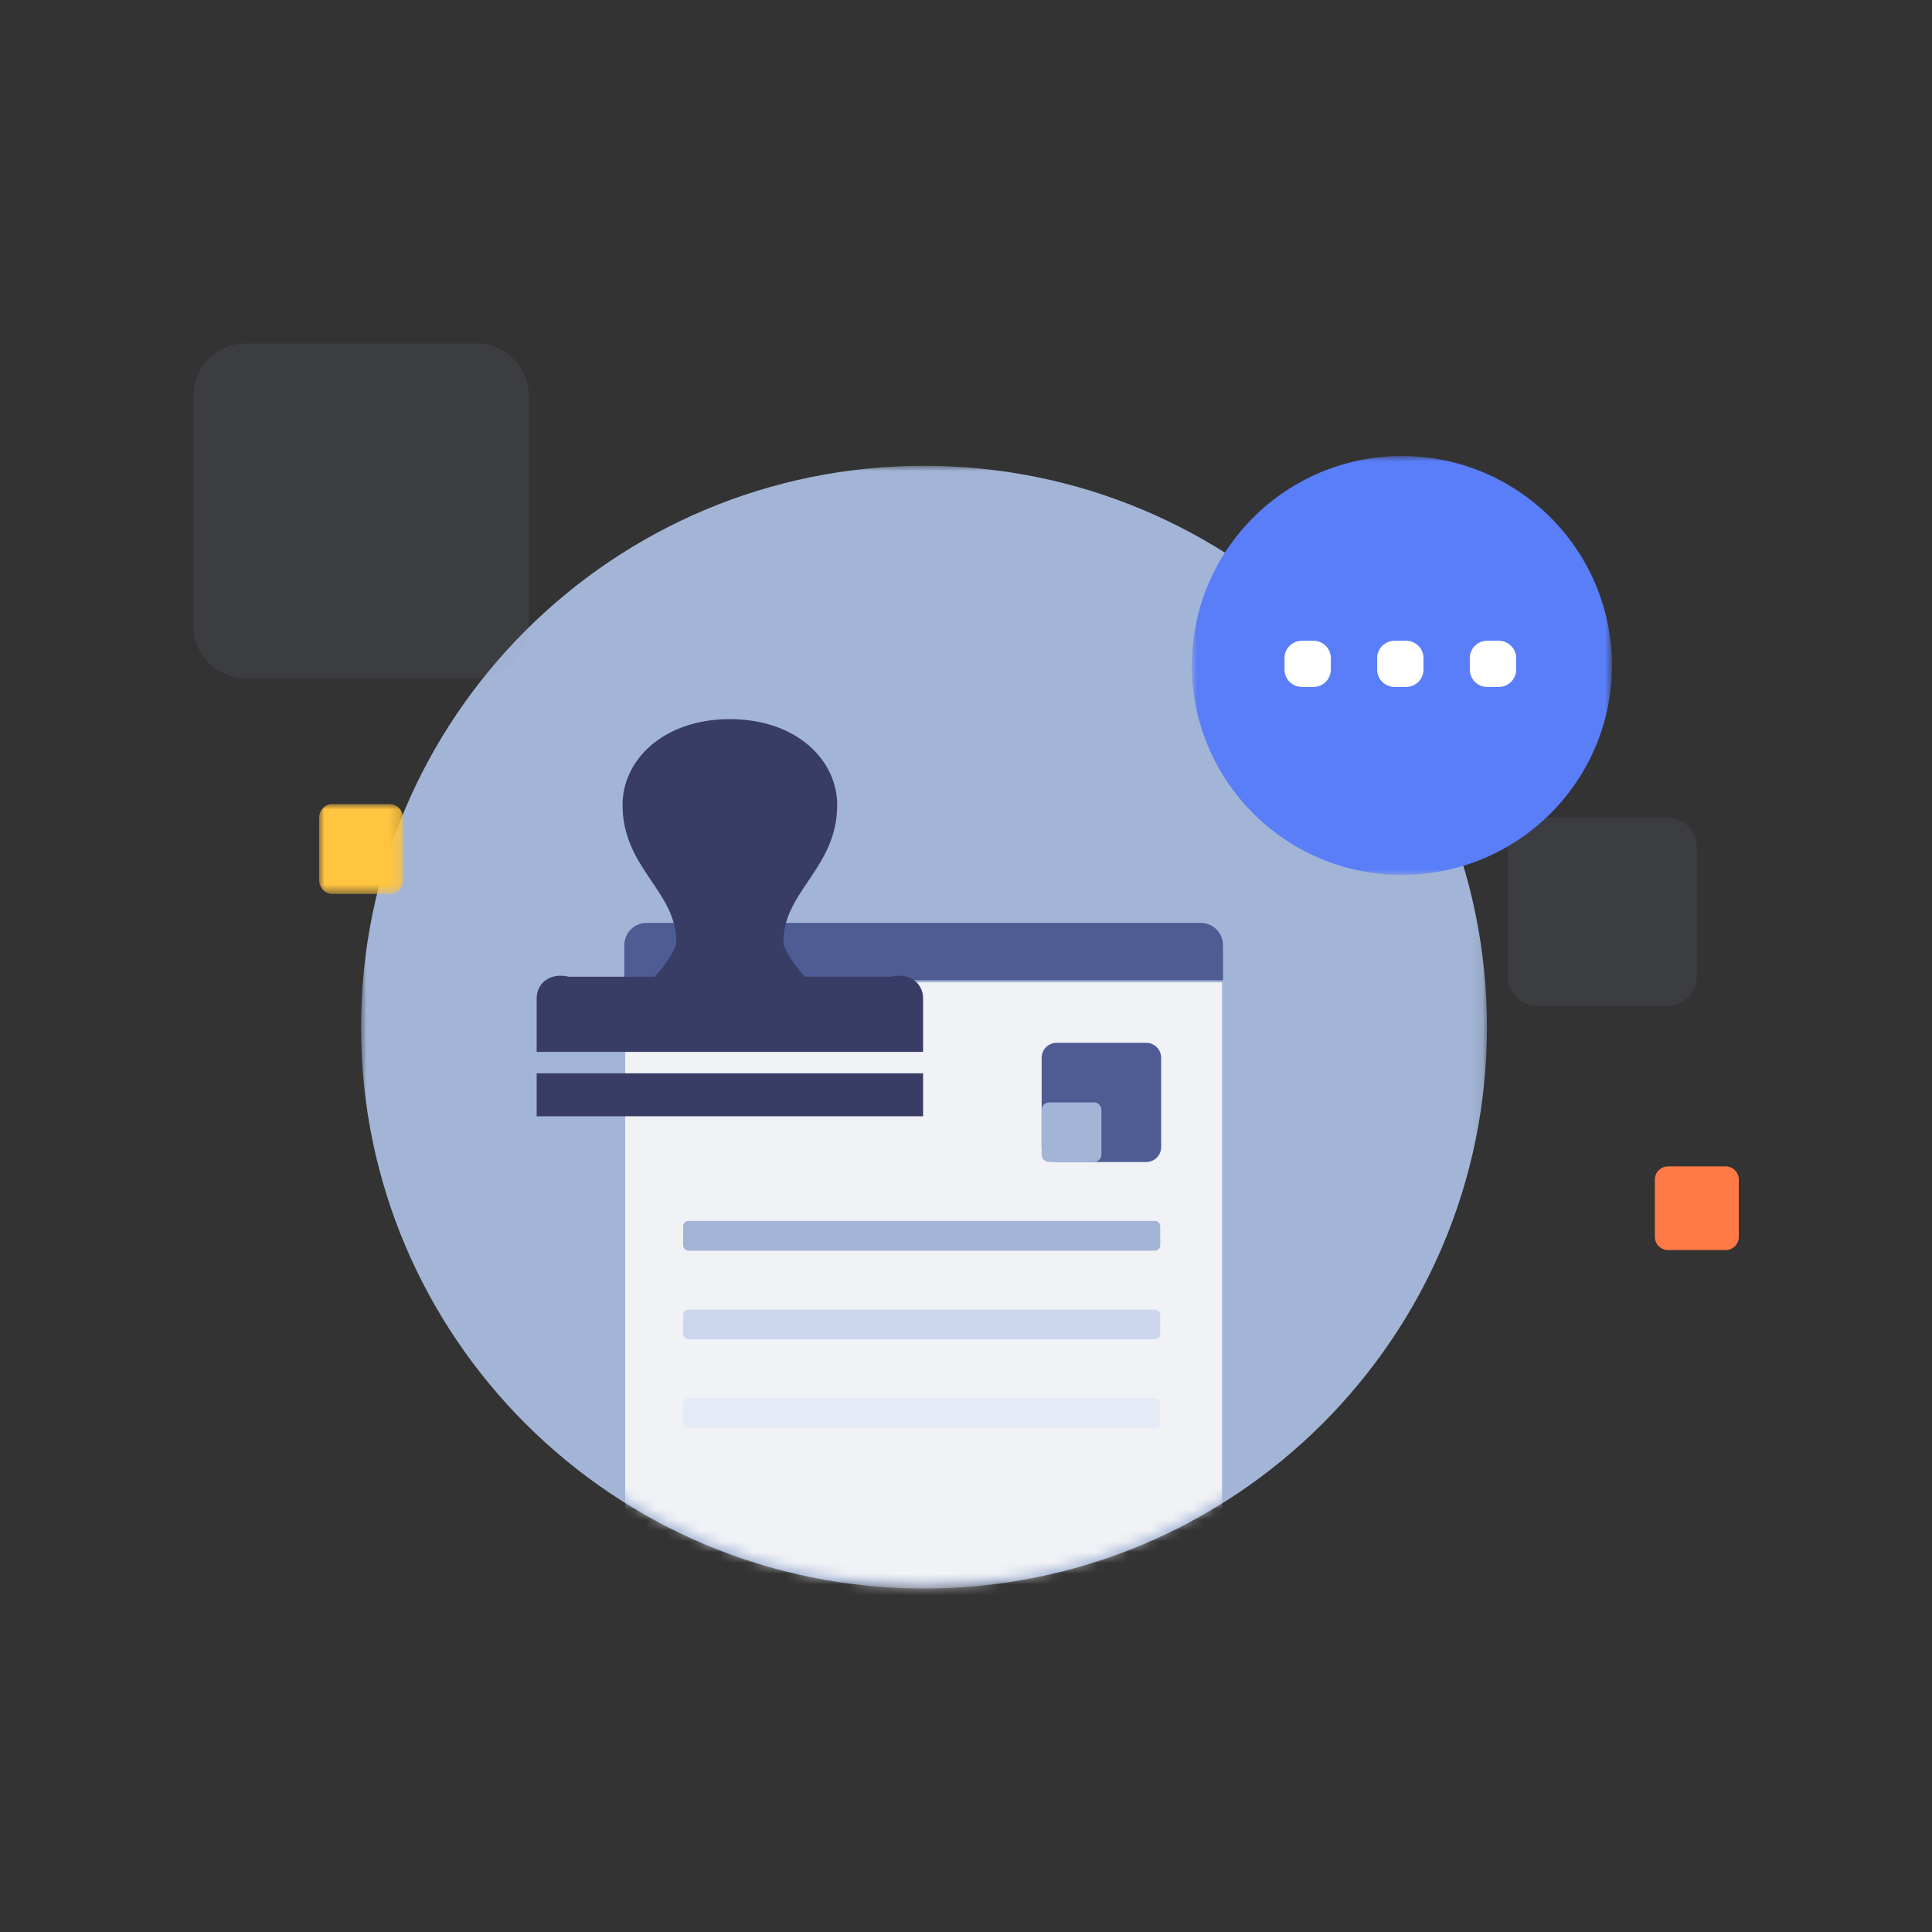 <?xml version="1.0" encoding="UTF-8"?>
<svg width="180px" height="180px" viewBox="0 0 180 180" version="1.1" xmlns="http://www.w3.org/2000/svg" xmlns:xlink="http://www.w3.org/1999/xlink">
    <rect x="0" y="0" width="180" height="180" fill="#333333" stroke="none"/>
    <title>1.通用/空状态/审核中</title>
    <defs>
        <polygon id="path-1" points="0 0 104.898 0 104.898 104.602 0 104.602"></polygon>
        <path d="M52.417,0 C23.467,0 0,23.401 0,52.268 L0,52.268 C0,81.137 23.467,104.538 52.417,104.538 L52.417,104.538 C81.366,104.538 104.834,81.137 104.834,52.268 L104.834,52.268 C104.834,23.401 81.366,0 52.417,0 Z" id="path-3"></path>
        <path d="M52.417,0 C23.467,0 0,23.401 0,52.268 L0,52.268 C0,81.137 23.467,104.538 52.417,104.538 L52.417,104.538 C81.366,104.538 104.834,81.137 104.834,52.268 L104.834,52.268 C104.834,23.401 81.366,0 52.417,0 Z" id="path-5"></path>
        <path d="M52.417,0 C23.467,0 0,23.401 0,52.268 L0,52.268 C0,81.137 23.467,104.538 52.417,104.538 L52.417,104.538 C81.366,104.538 104.834,81.137 104.834,52.268 L104.834,52.268" id="path-7"></path>
        <path d="M52.417,0 C23.467,0 0,23.401 0,52.268 C0,81.137 23.467,104.538 52.417,104.538 C81.366,104.538 104.834,81.137 104.834,52.268" id="path-9"></path>
        <polygon id="path-11" points="0 0 7.819 0 7.819 8.374 0 8.374"></polygon>
        <polygon id="path-13" points="0 0 39.137 0 39.137 39.027 0 39.027"></polygon>
    </defs>
    <g id="1.通用/空状态/审核中" stroke="none" stroke-width="1" fill="none" fill-rule="evenodd">
        <g id="编组-2" transform="translate(18, 32)">
            <g id="编组-8">
                <g id="分组" transform="translate(15.638, 11.105)">
                    <g transform="translate(0, 0.292)">
                        <mask id="mask-2" fill="white">
                            <use xlink:href="#path-1"></use>
                        </mask>
                        <g id="Clip-2"></g>
                        <path d="M104.899,52.301 C104.899,81.187 81.415,104.602 52.45,104.602 C23.482,104.602 -0,81.187 -0,52.301 C-0,23.415 23.482,-0 52.45,-0 C81.415,-0 104.899,23.415 104.899,52.301" id="Fill-1" fill="#A3B5D6" mask="url(#mask-2)"></path>
                    </g>
                    <g id="文件">
                        <mask id="mask-4" fill="white">
                            <use xlink:href="#path-3"></use>
                        </mask>
                        <g id="Clip-4"></g>
                        <path d="M80.22,48.42 L80.22,111.315 C80.22,112.237 79.019,112.704 78.358,112.059 L74.51,107.605 L70.457,111.647 C69.649,112.452 68.342,112.46 67.524,111.665 L63.342,107.605 L59.372,111.616 C58.562,112.434 57.239,112.443 56.419,111.634 L52.329,107.605 L48.202,111.659 C47.389,112.457 46.083,112.457 45.271,111.658 L41.151,107.605 L37.043,111.647 C36.226,112.45 34.912,112.445 34.101,111.637 L30.057,107.605 L26.307,112.111 C25.648,112.764 24.613,112.3 24.613,111.373 L24.613,48.42 L80.22,48.42 Z" id="Fill-3" fill="#F1F2F6" mask="url(#mask-4)"></path>
                        <mask id="mask-6" fill="white">
                            <use xlink:href="#path-5"></use>
                        </mask>
                        <g id="Clip-6"></g>
                        <path d="M24.526,48.224 L80.307,48.224 L80.307,44.956 C80.307,43.806 79.372,42.875 78.219,42.875 L26.614,42.875 C25.46,42.875 24.526,43.806 24.526,44.956 L24.526,48.224 Z" id="Fill-5" fill="#4E5C93" mask="url(#mask-6)"></path>
                        <g id="分组" mask="url(#mask-6)">
                            <mask id="mask-8" fill="white">
                                <use xlink:href="#path-7"></use>
                            </mask>
                            <g id="Clip-8"></g>
                            <path d="M64.802,65.157 L73.154,65.157 C73.922,65.157 74.545,64.535 74.545,63.769 L74.545,55.441 C74.545,54.675 73.922,54.054 73.154,54.054 L64.802,54.054 C64.033,54.054 63.41,54.675 63.41,55.441 L63.41,63.769 C63.41,64.535 64.033,65.157 64.802,65.157" id="Fill-7" fill="#4E5C93" mask="url(#mask-8)"></path>
                        </g>
                        <mask id="mask-10" fill="white">
                            <use xlink:href="#path-9"></use>
                        </mask>
                        <g id="Clip-10"></g>
                        <path d="M68.281,65.157 C68.665,65.157 68.977,64.846 68.977,64.463 L68.977,60.299 C68.977,59.915 68.665,59.605 68.281,59.605 L64.106,59.605 C63.722,59.605 63.41,59.915 63.41,60.299 L63.41,64.463 C63.41,64.846 63.722,65.157 64.106,65.157 L68.281,65.157 Z" id="Fill-9" fill="#A3B5D6" mask="url(#mask-10)"></path>
                        <path d="M30.512,73.415 L73.953,73.415 C74.232,73.415 74.458,73.189 74.458,72.911 L74.458,71.144 C74.458,70.865 74.232,70.64 73.953,70.64 L30.512,70.64 C30.233,70.64 30.006,70.865 30.006,71.144 L30.006,72.911 C30.006,73.189 30.233,73.415 30.512,73.415" id="Fill-11" fill="#A3B5D6"></path>
                        <path d="M30.512,81.674 L73.953,81.674 C74.232,81.674 74.458,81.448 74.458,81.169 L74.458,79.402 C74.458,79.124 74.232,78.898 73.953,78.898 L30.512,78.898 C30.233,78.898 30.006,79.124 30.006,79.402 L30.006,81.169 C30.006,81.448 30.233,81.674 30.512,81.674" id="Fill-13" fill="#CCD7EE"></path>
                        <path d="M30.512,89.932 L73.953,89.932 C74.232,89.932 74.458,89.707 74.458,89.428 L74.458,87.661 C74.458,87.382 74.232,87.157 73.953,87.157 L30.512,87.157 C30.233,87.157 30.006,87.382 30.006,87.661 L30.006,89.428 C30.006,89.707 30.233,89.932 30.512,89.932" id="Fill-15" fill="#E4EBF7"></path>
                    </g>
                </g>
                <path d="M137.337,61.726 L125.251,61.726 C123.737,61.726 122.498,60.49 122.498,58.98 L122.498,46.929 C122.498,45.419 123.737,44.183 125.251,44.183 L137.337,44.183 C138.851,44.183 140.09,45.419 140.09,46.929 L140.09,58.98 C140.09,60.49 138.851,61.726 137.337,61.726" id="Fill-1备份" fill="#929CBE" opacity="0.1"></path>
                <g id="分组备份" transform="translate(11.729, 42.915)">
                    <mask id="mask-12" fill="white">
                        <use xlink:href="#path-11"></use>
                    </mask>
                    <g id="Clip-4"></g>
                    <path d="M6.59,8.374 L1.229,8.374 C0.553,8.374 0,7.787 0,7.069 L0,1.305 C0,0.587 0.553,-5.63115459e-05 1.229,-5.63115459e-05 L6.59,-5.63115459e-05 C7.266,-5.63115459e-05 7.819,0.587 7.819,1.305 L7.819,7.069 C7.819,7.787 7.266,8.374 6.59,8.374" id="Fill-3" fill="#FFC540" mask="url(#mask-12)"></path>
                </g>
                <path d="M137.41,84.467 C136.734,84.467 136.181,83.92 136.181,83.252 L136.181,77.886 C136.181,77.217 136.734,76.67 137.41,76.67 L142.771,76.67 C143.447,76.67 144,77.217 144,77.886 L144,83.252 C144,83.92 143.447,84.467 142.771,84.467 L137.41,84.467 Z" id="Fill-5备份" fill="#FF7A46"></path>
                <path d="M4.895,31.188 C2.203,31.188 0,28.991 0,26.306 L0,4.882 C0,2.197 2.203,0 4.895,0 L26.381,0 C29.073,0 31.276,2.197 31.276,4.882 L31.276,26.306 C31.276,28.991 29.073,31.188 26.381,31.188 L4.895,31.188 Z" id="Fill-7备份" fill="#929CBE" opacity="0.1"></path>
                <g id="分组" transform="translate(93.043, 10.488)">
                    <g>
                        <mask id="mask-14" fill="white">
                            <use xlink:href="#path-13"></use>
                        </mask>
                        <g id="Clip-2"></g>
                        <path d="M19.569,-4.35572135e-06 C8.761,-4.35572135e-06 -4.36802316e-06,8.737 -4.36802316e-06,19.514 C-4.36802316e-06,30.291 8.761,39.027 19.569,39.027 C30.376,39.027 39.137,30.291 39.137,19.514 C39.137,8.737 30.376,-4.35572135e-06 19.569,-4.35572135e-06" id="Fill-1" fill="#597EF7" mask="url(#mask-14)"></path>
                    </g>
                    <g id="编组" transform="translate(8.632, 17.21)" fill="#FFFFFF">
                        <path d="M2.698,4.303 L1.619,4.303 C0.725,4.303 0,3.58 0,2.689 L0,1.613 C0,0.722 0.725,0 1.619,0 L2.698,0 C3.591,0 4.316,0.722 4.316,1.613 L4.316,2.689 C4.316,3.58 3.591,4.303 2.698,4.303" id="Fill-5"></path>
                        <path d="M11.33,4.303 L10.251,4.303 C9.357,4.303 8.632,3.58 8.632,2.689 L8.632,1.613 C8.632,0.722 9.357,0 10.251,0 L11.33,0 C12.224,0 12.948,0.722 12.948,1.613 L12.948,2.689 C12.948,3.58 12.224,4.303 11.33,4.303" id="Fill-5"></path>
                        <path d="M19.962,4.303 L18.883,4.303 C17.989,4.303 17.264,3.58 17.264,2.689 L17.264,1.613 C17.264,0.722 17.989,0 18.883,0 L19.962,0 C20.856,0 21.58,0.722 21.58,1.613 L21.58,2.689 C21.58,3.58 20.856,4.303 19.962,4.303" id="Fill-5"></path>
                    </g>
                </g>
            </g>
            <g id="编组备份" transform="translate(32, 35)" fill="#393D65" fill-rule="nonzero">
                <path d="M7.531753e-13,33 L36,33 L36,37 L7.531753e-13,37 L7.531753e-13,33 Z M33,24 L25,24 C23.818,22.695 23.258,21.715 23,21 C22.791,16.122 28,13.97 28,8 C28,3.776 24.166,9.41469125e-14 18,9.41469125e-14 C11.833,9.41469125e-14 7.999,3.776 8,8 C7.999,13.97 13.208,16.122 13,21 C12.741,21.715 12.182,22.695 11,24 L3,24 C1.191,23.56 7.46069873e-13,24.668 7.46069873e-13,26 L7.46069873e-13,31 L36,31 L36,26 C36,24.668 34.809,23.56 33,24 Z" id="形状"></path>
            </g>
        </g>
    </g>
</svg>